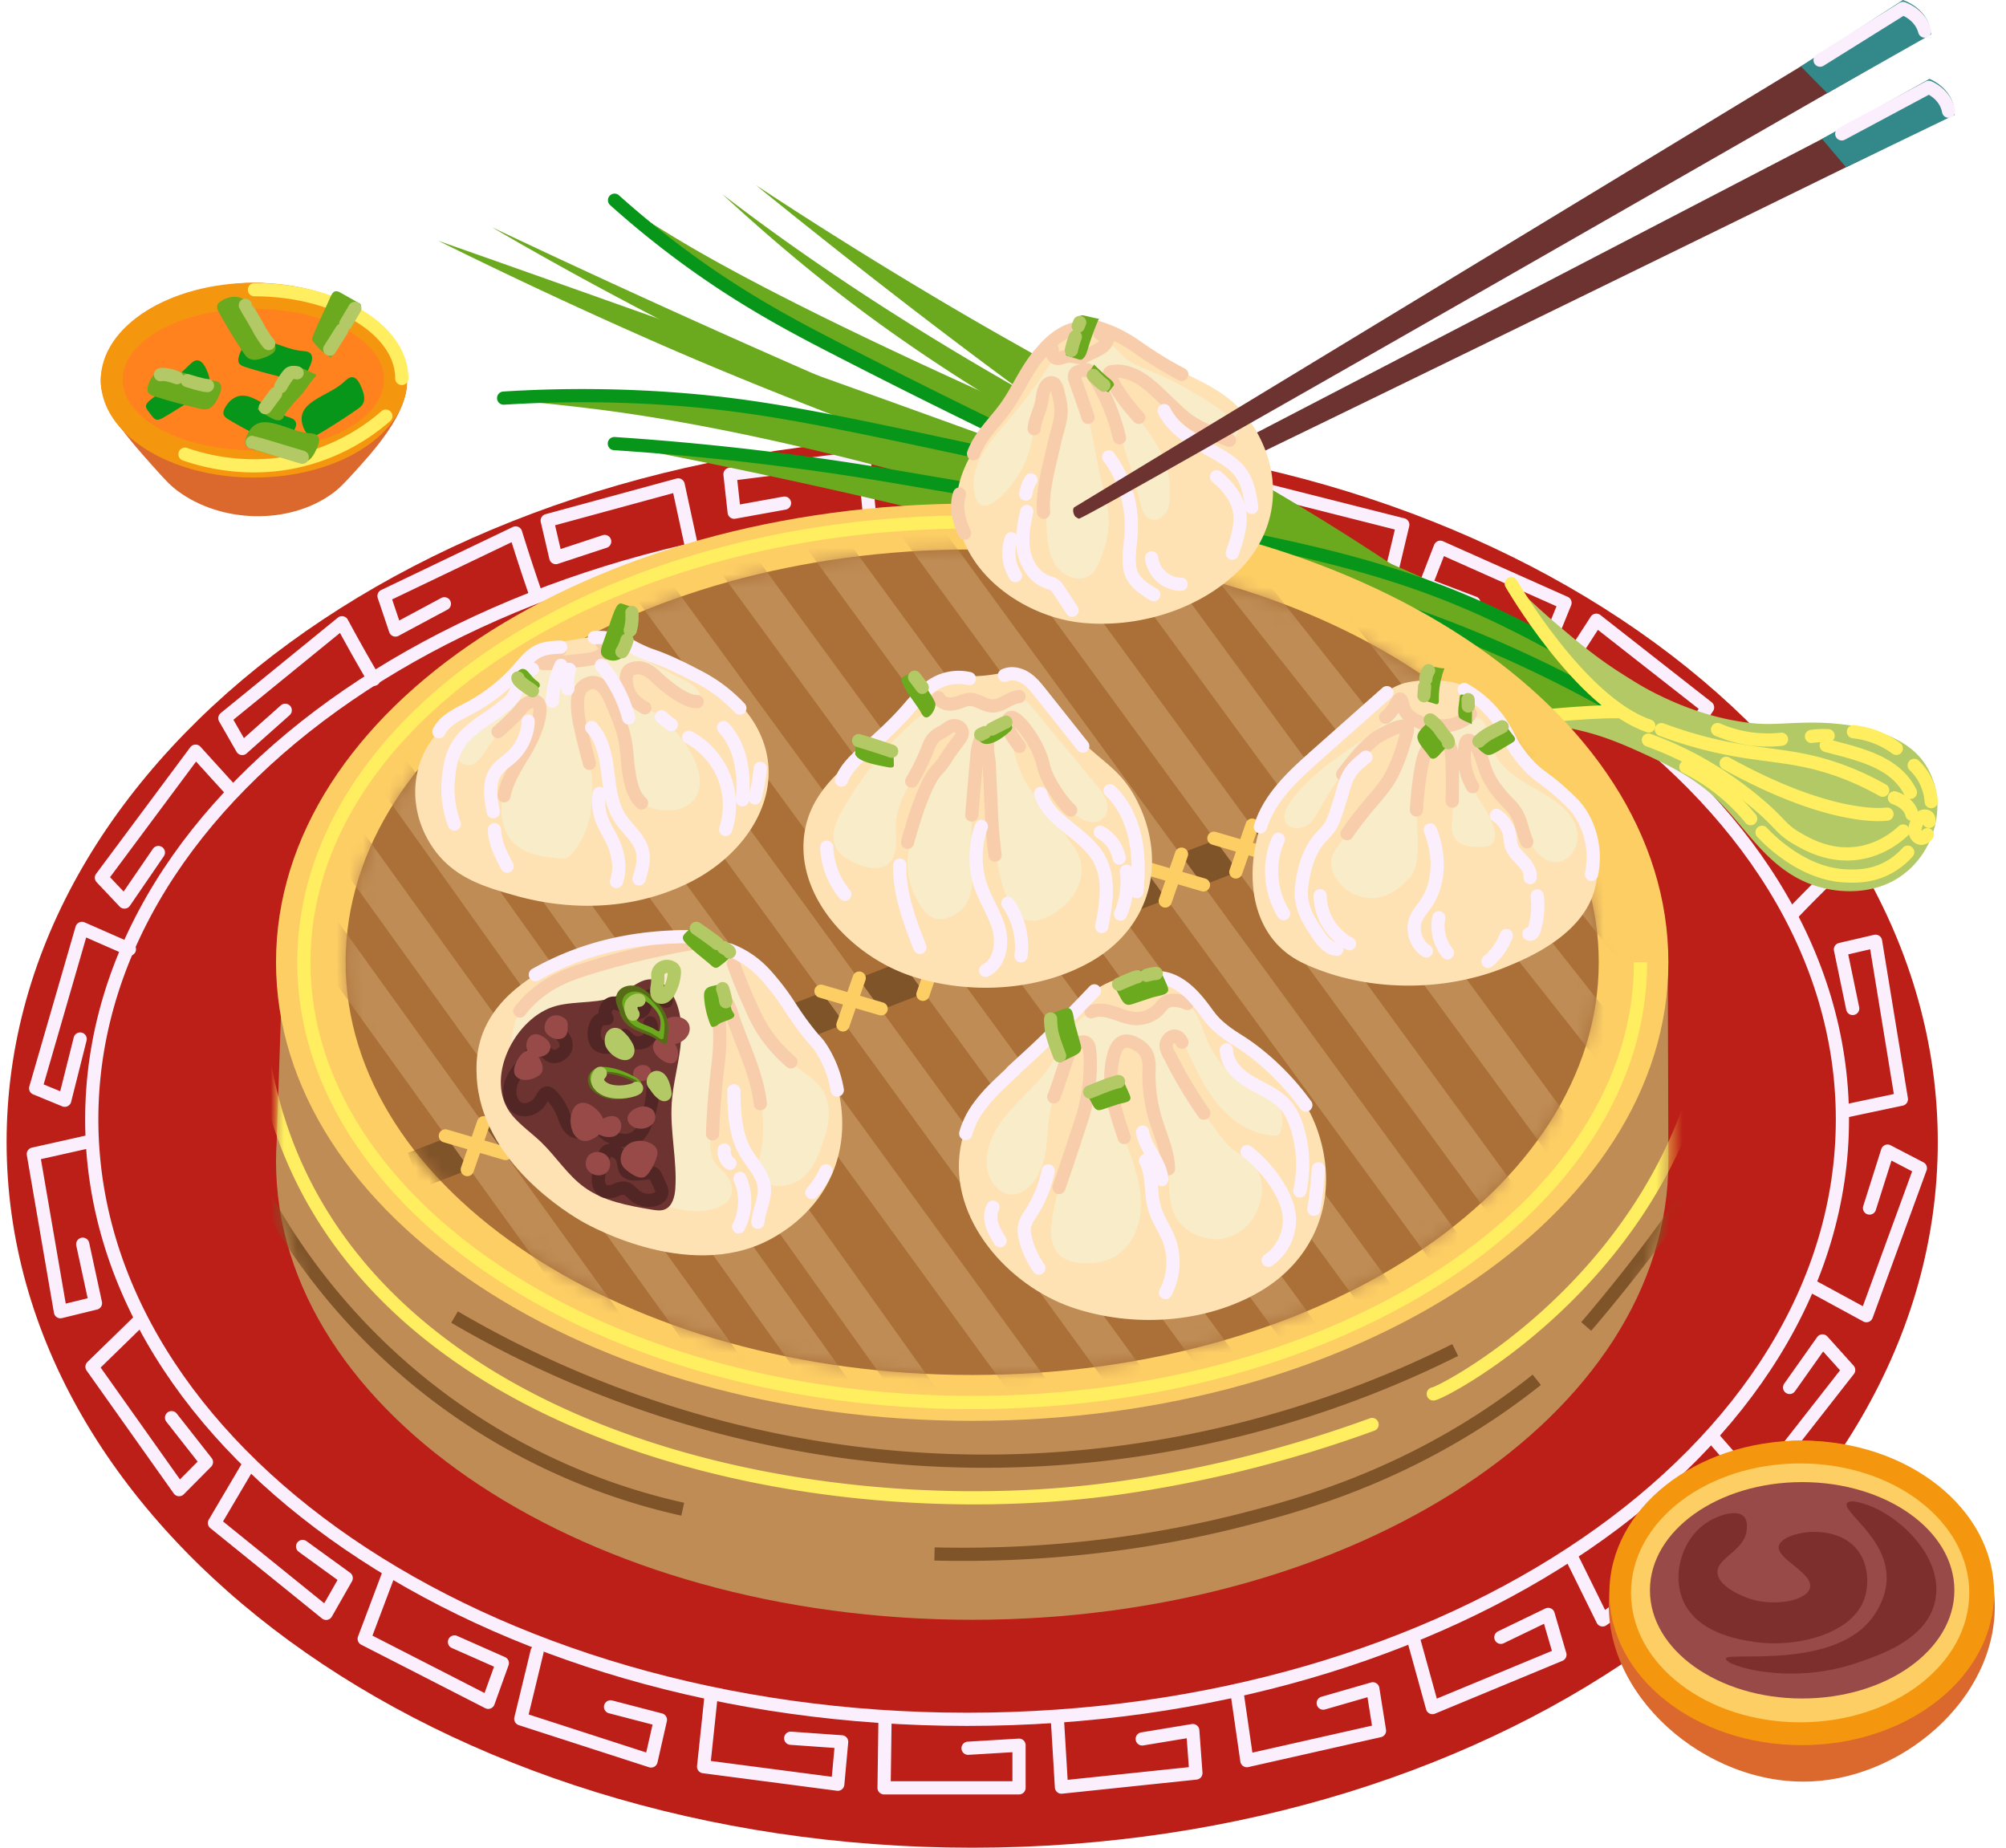 <svg width="152" height="140" fill="none" xmlns="http://www.w3.org/2000/svg"><path d="M73.666 140c40.408 0 73.165-23.942 73.165-53.475 0-29.534-32.757-53.475-73.165-53.475C33.257 33.05.5 56.99.5 86.525.5 116.058 33.257 140 73.666 140Z" fill="#BC1F17"/><path d="M73.278 130.272c36.631 0 66.327-20.352 66.327-45.458 0-25.105-29.696-45.457-66.327-45.457-36.63 0-66.326 20.352-66.326 45.457 0 25.106 29.695 45.458 66.326 45.458Z" stroke="#FCEFFD" stroke-miterlimit="10" stroke-linecap="round" stroke-linejoin="round"/><path d="M67.06 130.156c0 .347-.072 5.308-.072 5.308h10.226v-3.231l-3.861.231m6.757-2.348c.026.345.319 5.294.319 5.294l10.187-1.067-.237-3.218-3.83.632m7.171-3.584c.055.34.759 5.23.759 5.23l10.048-2.268-.505-3.174-3.758 1.083m6.881-4.702c.095.327 1.395 5.041 1.395 5.041l9.658-4.005-.89-3.052-3.584 1.731m5.452-5.892c.151.295 2.258 4.574 2.258 4.574l8.729-6.353-1.412-2.757-3.196 2.596m4.34-7.188c.212.236 3.207 3.683 3.207 3.683l6.975-8.915-1.981-2.203-2.493 3.523m1.767-7.638c.266.138 4.053 2.2 4.053 2.2l4.086-11.176-2.484-1.291-1.366 4.312m-1.97-7.316c.285-.067 4.383-.932 4.383-.932l-1.957-11.966-2.659.618.928 4.474M29.419 119.33c-.115.318-1.822 4.843-1.822 4.843l9.397 4.81 1.069-2.969-3.625-1.604m6.258.727c-.076.334-1.234 5.1-1.234 5.1l9.87 3.191.71-3.118-3.778-.982m7.606-.735c-.031.344-.556 5.266-.556 5.266l10.166 1.33.295-3.211-3.86-.273M78.814 38.99c-.002-.31.05-4.756.05-4.756l-10.226-.014.013 2.894 3.86-.2m-6.591 2.473c-.034-.308-.45-4.73-.45-4.73l-10.157 1.279.318 2.874 3.812-.689m-7.053 3.247c-.07-.3-1.003-4.626-1.003-4.626l-9.924 2.702.653 2.804 3.7-1.22m70.903 9.264c.117-.303 1.866-4.614 1.866-4.614l-9.451-4.212-1.096 2.826 3.648 1.389m15.022 11.925c.171-.264 2.679-4.005 2.679-4.005l-8.431-6.608-1.595 2.466 3.298 2.32m13.155 17.46a99.746 99.746 0 0 1 3.845-3.82l-7.031-8.628-2.004 1.996 2.798 3.115m-28.32-17.119c.073-.328 1.191-5.025 1.191-5.025l-9.95-2.518-.683 3.07 3.807.732m-7.18.252c.047-.305.785-4.668.785-4.668l-10.086-1.969-.434 2.85 3.839.54M6.902 86.462c-.285.069-4.376.982-4.376.982L4.58 99.387l2.654-.649-.965-4.463m4.148 5.922c-.222.223-3.446 3.361-3.446 3.361l6.601 9.311 2.07-2.086L13 107.416m5.81 3.637c-.163.286-2.56 4.343-2.56 4.343l8.462 6.846 1.522-2.672-3.304-2.395M9.805 71.92c-.237-.098-3.596-1.575-3.596-1.575L2.702 82.458l2.204.907 1.167-4.639m11.561-18.713c-.186-.197-2.815-3.096-2.815-3.096l-7.133 9.586 1.744 1.844L12 64.596m16.324-13.125a125.215 125.215 0 0 1-2.41-4.284l-8.875 7.23 1.316 2.294 3.257-2.894m19.038-8.631a139.409 139.409 0 0 1-1.578-4.804l-9.974 4.775.868 2.579 3.705-1.987" stroke="#FCEFFD" stroke-miterlimit="10" stroke-linecap="round" stroke-linejoin="round"/><path d="M67.37 41.826c5.054-.269 10.173-.371 15.286-.069 19.679 1.163 33.989 9.264 39.906 12.51a91.973 91.973 0 0 1 6.652 4.019c-.805-.29-2.043-.727-3.568-1.23-4.816-1.59-6.367-1.823-9.908-3.206a61.584 61.584 0 0 1-3.598-1.517c-2.436-1.12-3.445-1.813-6.706-3.029-7.324-2.73-15.393-4.796-23.76-6.08a131.387 131.387 0 0 0-14.303-1.398Z" fill="#6BA91F"/><path d="M44.86 30.966c4.03.497 19.495 2.545 44.43 11.411 5.291 1.882 11.043 4.184 22.547 8.787a1346.158 1346.158 0 0 1 17.257 7.043c-1.25-2.773-4.896-4.979-8.466-6.994-3.942-2.225-7.993-4.406-12.519-6.208-2.303-.917-4.716-1.731-7.127-2.544l-9.301-3.137c-3.51-1.183-7.024-2.368-10.677-3.383-5.411-1.505-11.088-2.627-16.752-3.735-2.925-.572-5.858-1.143-8.857-1.539a76.848 76.848 0 0 0-16.736-.354c1.467.129 3.62.335 6.2.653Z" fill="#6BA91F"/><path d="M132.129 58.336c-21.742-8.744-47.331-16.812-77.27-23a524.752 524.752 0 0 0-8.455-1.674c3.94.279 10.32.83 17.9 1.985 20.712 3.154 35.294 8.515 52.658 15.011a405.761 405.761 0 0 1 18.597 7.481l-3.43.197ZM57.27 14.024c5.069 4.115 9.414 7.5 12.683 10.004 19.836 15.194 27.981 19.36 36.874 21.617 1.76.446 3.219.734 4.15.904-1.985-1.41-4.9-3.428-8.51-5.728-4.065-2.59-7.114-4.33-10.808-6.431-14.519-8.258-15.371-8.666-19.026-10.809a346.915 346.915 0 0 1-15.364-9.557Z" fill="#6BA91F"/><path d="M54.736 14.716c3.11 2.862 6.471 5.76 10.327 8.651 11.519 8.637 27.414 16.997 42.619 22.464 1.509.542 3.516 1.226 4.304.977-2.534-1.946-6.251-3.473-9.467-4.835a243.504 243.504 0 0 1-12.628-5.787c-8.358-4.12-16.403-8.666-23.687-13.389-4.092-2.654-7.944-5.365-11.467-8.081Z" fill="#6BA91F"/><path d="M50.794 17.793c.222.135.494.3.818.493 12.154 7.255 36.954 17.571 36.954 17.571 10.933 4.54 12.786 5.167 15.459 6.278 0 0 1.72.72 3.362 1.457 5.77 2.583 10.424 5.638 17.823 9.104a129.18 129.18 0 0 0 4.986 2.206c-1.342-.41-3.089-.969-5.119-1.682-3.178-1.116-5.372-2.026-8.306-3.248-9.334-3.889-10.306-4.336-14.563-6.076-3.137-1.283-3.485-1.374-6.822-2.773l-8.707-3.65c-3.285-1.378-6.574-2.757-9.762-4.229-4.723-2.18-9.19-4.547-13.635-6.91-2.296-1.221-4.594-2.445-6.742-3.73-3.951-2.364-7.367-4.921-10.013-7.497.981.64 2.442 1.576 4.267 2.686Z" fill="#6BA91F"/><path d="M133.223 55.96A1128.781 1128.781 0 0 0 111.456 47c-22.695-9.063-42.2-15.978-68.913-25.46a2715.455 2715.455 0 0 0-9.327-3.292 395.124 395.124 0 0 0 16.01 7.487c13.592 5.993 29.184 11.494 59.815 22.253l21.694 7.616 3.025 1.062-.537-.708Z" fill="#6BA91F"/><path d="M133.753 56.52c-28.068-9.784-57.887-21.465-88.07-35.374a870.225 870.225 0 0 1-8.417-3.933c3.197 1.87 8.52 4.892 15.564 8.444 19.252 9.706 37.348 16.305 59.06 24.155a1102.803 1102.803 0 0 0 24.011 8.368l-2.148-1.66Z" fill="#6BA91F"/><path d="M46.566 15.17a71.513 71.513 0 0 0 3.587 3.007c5.088 3.988 9.455 6.29 12.945 8.092A590.986 590.986 0 0 0 85.049 37.01" stroke="#07961A" stroke-miterlimit="10" stroke-linecap="round" stroke-linejoin="round"/><path d="M38.162 30.165a95.27 95.27 0 0 1 13.81.136c6.037.503 11.237 1.601 21.39 3.777 4.522.968 8.252 1.828 10.815 2.431m38.301 17.106c-6.894-3.923-17.444-8.796-31.032-11.021a91.993 91.993 0 0 0-24.345-.711" stroke="#07961A" stroke-miterlimit="10" stroke-linecap="round" stroke-linejoin="round"/><path d="M46.55 33.612c3.657.24 8.61.664 14.46 1.461 3.542.483 6.137.928 7.817 1.216 26.79 4.584 35.575 5.693 46.765 11.447a76.74 76.74 0 0 1 1.9 1.01" stroke="#07961A" stroke-miterlimit="10" stroke-linecap="round" stroke-linejoin="round"/><path d="M114.648 44.237a57.45 57.45 0 0 0 3.421 3.147c1.243 1.054 2.832 2.402 4.739 3.61.898.57 1.744 1.122 2.998 1.725.752.362 2.791 1.328 5.322 1.823 2.693.527 3.363.235 6.037.21 2.813-.025 6.862.55 8.594 2.982 2.087 2.93.884 7.23-2.228 8.968-2.101 1.174-4.927 1.033-7.068-.028-2.754-1.363-4.224-3.96-6.291-6.027-1.709-1.71-3.908-2.768-6.123-3.762a29.847 29.847 0 0 0-2.19-.9c-3.721-1.344-6.734-1.114-6.735-1.353 0-.126.95-.217 4.167-.46 1.368-.103 2.519-.186 3.358-.246a35.271 35.271 0 0 1-2.825-2.652 34.43 34.43 0 0 1-5.176-7.037Z" fill="#B2C965"/><path d="M140.438 55.446a6.63 6.63 0 0 1 3.251 1.258m1.357 1.288a4.215 4.215 0 0 1 1.289 2.747m-1.468.955c-.121-.537-.611-.997-1.322-1.244m-.888-.574a21.418 21.418 0 0 0-3.042-1.421c-4.075-1.521-6.46-.97-11.372-2.396a33.345 33.345 0 0 1-2.352-.778m4.25-.003a9.586 9.586 0 0 0 4.85.736m2.27-.217a6.722 6.722 0 0 1 1.263-.053m-10.783 2.369c.829.412 1.84 1.011 2.887 1.882.842.7 1.509 1.41 2.024 2.036m.861 1.032c.466.495 3.052 3.169 6.336 3.303.711.03 2.062.085 3.444-.75a5.5 5.5 0 0 0 1.258-1.048" stroke="#FFEE5F" stroke-miterlimit="10" stroke-linecap="round" stroke-linejoin="round"/><path d="M144.206 62.967c-.522.48-1.689 1.415-3.392 1.67-2.177.325-3.883-.665-4.642-1.105-1.336-.775-1.195-1.165-3.348-2.923a28.51 28.51 0 0 0-3.56-2.488 26.276 26.276 0 0 0-4.359-2.044" stroke="#FFEE5F" stroke-miterlimit="10" stroke-linecap="round" stroke-linejoin="round"/><path d="M142.982 61.684s-4.017.673-12.188-3.85m15.376 4.406c.003-.03.026-.214-.089-.33-.116-.115-.293-.08-.327-.073-.429.085-.818.926-.572 1.4.02.038.123.236.327.276.185.036.389-.072.529-.273m-31.525-19.015s5.192 8.999 10.424 10.78m19.822 5.032c-.946-1.946-3.055-2.65-4.936-3.171-.322-.09-.825-.209-1.444-.382" stroke="#FFEE5F" stroke-miterlimit="10" stroke-linecap="round" stroke-linejoin="round"/><path d="M114.813 54.49c.13-.037 5.461-.618 7.836-.564" stroke="#FFEE5F" stroke-miterlimit="10" stroke-linecap="round" stroke-linejoin="round"/><path d="m126.37 72.07-5.967-.215c-8.821-11.072-26.439-18.626-46.737-18.626-18.241 0-34.319 6.1-43.792 15.37l-8.295-.298-.616 18.235c-.03.479-.049.96-.049 1.444 0 19.192 23.618 34.75 52.752 34.75 29.134 0 52.752-15.558 52.752-34.75l-.048-15.91Z" fill="#BF8C55"/><mask id="a" style="mask-type:luminance" maskUnits="userSpaceOnUse" x="20" y="53" width="107" height="70"><path d="m126.37 72.07-5.967-.215c-8.821-11.072-26.439-18.626-46.737-18.626-18.241 0-34.319 6.1-43.792 15.37l-8.295-.298-.616 18.235c-.03.479-.049.96-.049 1.444 0 19.192 23.618 34.75 52.752 34.75 29.134 0 52.752-15.558 52.752-34.75l-.048-15.91Z" fill="#fff"/></mask><g mask="url(#a)" stroke-miterlimit="10"><path d="M19.467 74.42c.412 32.792 39.87 42.171 66.037 38.221a95.402 95.402 0 0 0 18.463-4.707m4.635-2.317c.535 0 15.153-7.488 19.967-23.354" stroke="#FFEE5F" stroke-linecap="round" stroke-linejoin="round"/><path d="M19.467 89.572a48.207 48.207 0 0 0 13.787 16.282 48.2 48.2 0 0 0 18.48 8.498m19.076 3.393c10.177.238 18.21-1.278 23.371-2.601 3.832-.982 9.966-2.658 16.727-6.744a51.953 51.953 0 0 0 5.538-3.853m3.744-4.041s8.2-9.448 10.637-15.212M34.442 99.793c6.186 3.62 18.87 9.928 36.13 10.815 18.912.971 33.224-5.087 39.694-8.319" stroke="#805429"/></g><path d="M73.666 107.657c29.134 0 52.751-15.558 52.751-34.75 0-19.193-23.617-34.751-52.751-34.751-29.134 0-52.752 15.558-52.752 34.75 0 19.193 23.618 34.751 52.752 34.751Z" fill="#FDCE64"/><path d="M124.307 72.907c0 18.424-22.673 33.36-50.641 33.36-27.969 0-50.642-14.936-50.642-33.36 0-18.425 22.673-33.361 50.642-33.361" stroke="#FFEE5F" stroke-miterlimit="10"/><path d="M73.666 104.182c26.22 0 47.476-14.002 47.476-31.275 0-17.273-21.256-31.276-47.476-31.276S26.189 55.633 26.189 72.907c0 17.273 21.256 31.275 47.477 31.275Z" fill="#AA7037"/><mask id="b" style="mask-type:luminance" maskUnits="userSpaceOnUse" x="26" y="41" width="96" height="64"><path d="M73.666 104.182c26.22 0 47.476-14.002 47.476-31.275 0-17.273-21.256-31.276-47.476-31.276S26.189 55.633 26.189 72.907c0 17.273 21.256 31.275 47.477 31.275Z" fill="#fff"/></mask><g mask="url(#b)"><path d="m115.574 54.556-84.68 32.8 1.03 2.66 84.68-32.8-1.03-2.66Z" fill="#805429"/></g><mask id="c" style="mask-type:luminance" maskUnits="userSpaceOnUse" x="26" y="41" width="96" height="64"><path d="M73.666 104.182c26.22 0 47.476-14.002 47.476-31.275 0-17.273-21.256-31.276-47.476-31.276S26.189 55.633 26.189 72.907c0 17.273 21.256 31.275 47.477 31.275Z" fill="#fff"/></mask><g mask="url(#c)" fill="#BF8C55"><path d="m20.27 62.414-2.315 1.666 32.328 44.924 2.315-1.665L20.27 62.414Zm10.463-4.924-2.322 1.656 35.416 49.681 2.323-1.656-35.417-49.68Zm9.497-6.674-2.307 1.678 41.836 57.519 2.307-1.677-41.836-57.52Zm10.46-6.894-2.304 1.682 44.452 60.849 2.303-1.682-44.452-60.85Zm11.883-5.23-2.303 1.682 44.452 60.849 2.303-1.682-44.452-60.849Zm10.815-5.467-2.303 1.682 44.452 60.85 2.303-1.683-44.452-60.85Zm19.166 6.499-2.237 1.769L128.12 89.31l2.238-1.77-37.804-47.817ZM25.737 60.572l-2.315 1.665 32.328 44.925 2.315-1.666-32.328-44.924Zm10.225-4.448L33.64 57.78l35.416 49.681 2.322-1.656-35.416-49.68Zm10.21-7.922-2.307 1.677L85.7 107.4l2.307-1.678-41.836-57.52Zm10.459-6.895-2.303 1.682 44.452 60.85 2.303-1.683-44.452-60.85Zm11.885-5.23-2.303 1.683 44.451 60.849 2.304-1.683-44.452-60.849Zm14.852.235-2.301 1.686 40.411 55.143 2.3-1.686-40.41-55.143Zm17.382 3.948-2.244 1.76 33.406 42.586 2.244-1.76L100.75 40.26Z"/></g><mask id="d" style="mask-type:luminance" maskUnits="userSpaceOnUse" x="26" y="41" width="96" height="64"><path d="M73.666 104.182c26.22 0 47.476-14.002 47.476-31.275 0-17.273-21.256-31.276-47.476-31.276S26.189 55.633 26.189 72.907c0 17.273 21.256 31.275 47.477 31.275Z" fill="#fff"/></mask><g mask="url(#d)" stroke="#FDCE64" stroke-miterlimit="10" stroke-linecap="round" stroke-linejoin="round"><path d="m33.744 86.066 4.56 1.337m-2.896 1.218 1.233-3.55m2.54-1.025 4.56 1.337m-2.896 1.218 1.233-3.55m2.481-1.055 4.56 1.337m-2.896 1.218 1.233-3.55m1.857-.966 4.56 1.337m-2.897 1.218 1.233-3.55m3.819-1.56 4.56 1.337m-2.897 1.218 1.233-3.55m3.284-1.382 4.56 1.337m-2.897 1.218 1.233-3.55m3.165-1.323 4.56 1.337m-2.896 1.218 1.233-3.55m3.224-1.263 4.56 1.337m-2.897 1.218 1.233-3.55m3.164-1.442 4.561 1.338m-2.897 1.218 1.233-3.55m3.283-1.382 4.561 1.337m-2.897 1.218 1.233-3.55m2.452-1.204 4.56 1.337m-2.897 1.218 1.233-3.55m3.225-1.144 4.56 1.337m-2.897 1.218 1.233-3.55m3.224-1.501 4.561 1.337m-2.897 1.218 1.233-3.55m2.778-1.322c1.52.445 3.04.89 4.561 1.337m-2.898 1.218 1.234-3.55"/></g><path d="M32.852 64.305c1.59 2.252 3.92 2.91 6.251 3.569 2.46.695 7.749 1.648 13.091-.982 5.629-2.771 8.562-9.23 3.271-14.14-2.112-1.96-5.34-2.967-7.919-4.109-.424-.188-1.064-.465-1.927-.495-.296-.01-.902.126-2.116.32-.927.147-1.347.224-1.88.445a5.238 5.238 0 0 0-1.245.73c-.905.716-1.388 1.728-2.312 2.435-2.287 1.748-5.016 2.529-6.146 5.45-.876 2.27-.457 4.812.932 6.777Z" fill="#FEE2B4"/><path d="M35.715 55.207c-.486.35-.966.778-1.127 1.355-.161.577.146 1.316.738 1.41.664.104 1.154-.575 1.516-1.142a14.45 14.45 0 0 1 3.113-3.478c.239-.193.61-.373.82-.149.08.084.106.204.124.317.109.716-.033 1.456-.326 2.118-.267.601-.653 1.14-1.019 1.689-.677 1.014-1.302 2.102-1.504 3.305-.202 1.203.089 2.55 1.003 3.358.85.75 2.05.912 3.176 1.042.228.026.465.052.682-.025.235-.083.413-.275.568-.47.968-1.219 1.39-2.806 1.415-4.362.025-1.556-.323-3.095-.763-4.588-.186-.634-.392-1.273-.41-1.934-.018-.66.18-1.361.678-1.794a.812.812 0 0 1 .46-.216c.725-.064 1.389 1.201 1.628 1.667 1.695 3.306.455 6.162 2.137 7.488.986.779 2.735.836 3.663.094a2.05 2.05 0 0 0 .64-.914c.632-1.926-1.73-5.296-4.078-6.378-.234-.108-.85-.37-1.156-.985-.306-.617-.282-1.558.21-1.89.075-.049.253-.19.59-.122.87.174 1.525.86 2.175 1.46.65.6 1.46 1.18 2.338 1.06.299-.613-.419-1.212-1.027-1.521l-4.668-2.373c-.285-.145-.598-.294-.91-.23-.287.06-.504.284-.734.464-1.56 1.224-4.433.023-5.649 1.397-.56.632-.661 1.54-1.295 2.19-.866.89-2.01 1.438-3.008 2.157Z" fill="#F8ECC9"/><path d="M42.44 49.213c-.336.06-.608.14-.804.206-.305.103-.418.172-.51.276-.076.089-.23.31-.173.45.098.241.774.127 2.095-.01 1.647-.168 2.227-.21 2.675-.641.234-.225.307-.456.226-.615-.072-.139-.26-.18-.348-.193M37.74 55.44s1.4-1.222 1.71-1.7c.31-.476 1.173-.932 1.402-.362.23.57-.17 2.144-1.217 3.807-1.047 1.663-1.306 2.426-1.45 3.11m6.478-2.455s-.506-1.872-.743-3.03c-.238-1.16-.267-2.318.237-2.764.506-.445 1.397-.713 2.11.98.713 1.694 1.129 2.526 1.248 4.22.119 1.693.386 3 1.1 3.595m.245-7.212c-.599-.315-1.138-.8-1.314-1.474-.105-.4-.226-1.239.266-1.446.424-.178 1.047-.245 1.894.58.847.824 2.273 1.916 3.12 1.872" stroke="#F8CDAB" stroke-miterlimit="10" stroke-linecap="round" stroke-linejoin="round"/><path d="M33.255 55.444c.453-.897 1.461-1.332 2.348-1.805a13.258 13.258 0 0 0 3.71-2.942c.446-.508.874-1.067 1.483-1.361.519-.25 1.113-.28 1.688-.305m-2.134 1.664a2.08 2.08 0 0 0-.851.667c-.366.506-.262.912-.623 1.472-.14.218-.376.41-.839.781-.944.758-1.335.89-2.11 1.533-.412.34-.648.536-.897.838-.833 1.01-.964 2.177-1.046 2.9a7.818 7.818 0 0 0 .44 3.545m10.612-14.12c.903-.053 1.567.108 2.008.265.582.209.653.368 1.592.796.737.337.771.274 1.743.682.793.333 1.39.636 1.82.854.576.293 1.053.536 1.538.836.596.369 1.43.966 2.325 1.91m1.141 6.8a11.88 11.88 0 0 0 .4-2.23m-2.619 4.618a5.918 5.918 0 0 0-.128-3.998 5.915 5.915 0 0 0-2.663-2.985m-2.071-1.547c.233.217.482.416.744.596m5.389 5.697c.083-.969.073-1.953-.137-2.903-.21-.95-.63-1.866-1.293-2.578M38.427 65.63c-.463-.866-.937-1.774-.96-2.757m5.043-12.461a7.444 7.444 0 0 0-.659 2.715m1.297-2.41a3.438 3.438 0 0 0-.12 1.466m2.539-1.763a10.291 10.291 0 0 1 2.073 3.97m-2.222 5.725a3.835 3.835 0 0 0 .173 1.947c.21.58.556 1.099.82 1.656.451.956.65 2.079.299 3.075m1.707-.196c.21-.68.422-1.398.264-2.092-.23-1.007-1.16-1.677-1.717-2.547-.652-1.02-.766-2.28-.917-3.48-.152-1.202-.394-2.47-1.22-3.356m-7.449 6.383c-.212-1.053-.395-2.25.24-3.116.31-.42.77-.697 1.156-1.049a3.874 3.874 0 0 0 1.248-2.704" stroke="#FCEFFD" stroke-miterlimit="10" stroke-linecap="round" stroke-linejoin="round"/><path d="M48.192 46.591c0-.168-.017-.352-.133-.477-.085-.09-.207-.133-.325-.172-.442-.146-.66-.226-.681-.225-.388.006-.547.717-1.175 2.462-.31.863-.45 1.185-.265 1.477.194.306.658.443 1.03.386 1.422-.219 1.548-3.279 1.549-3.45Z" fill="#6BA91F"/><path d="M47.883 46.406s.063.765-.13 1.35m-.248.74s-.117.495-.381.887" stroke="#B2C965" stroke-miterlimit="10" stroke-linecap="round" stroke-linejoin="round"/><path d="M40.285 52.468c.014.016.068.076.13.067.037-.006.066-.036.09-.065.107-.121.212-.243.318-.365a.405.405 0 0 0 .061-.084c.044-.09.014-.2-.046-.28-.06-.08-.145-.137-.225-.197-.4-.301-.632-.86-.995-.864-.264-.003-.572.33-.579.628-.013.551 1.01.91 1.246 1.16Z" fill="#6BA91F"/><path d="M39.239 51.367s-.008.151.361.445c.37.293.654.443.74.526" stroke="#B2C965" stroke-miterlimit="10" stroke-linecap="round" stroke-linejoin="round"/><path d="M36.383 78.876c-.328 1.152-.289 2.138-.263 2.689.31 6.462 7.073 10.464 7.999 10.995.64.367 8.594 4.814 14.731 1.066.7-.427 2.999-1.845 4.21-4.691.747-1.755.961-3.744.565-5.818-.127-.665-.284-1.554-.807-2.572-.305-.592-.637-.977-.762-1.13-2.117-2.609-3.224-5.275-5.152-6.838-.95-.77-3.186-2.155-7.755-1.635-.743.098-10.953 1.564-12.766 7.934Z" fill="#FEE2B4"/><path d="M40.11 83.813c1.002 1.987 2.317 3.175 3.153 3.917.65.577 2.55 2.17 5.54 3.166 1.171.39 2.38.761 3.615.866 1.179.1 3.592-.324 2.94-2.162-.33-.933-1.34-1.176-1.498-2.325-.152-1.097.168-2.259.323-3.342.283-1.985.53-3.992.558-6 .006-.442-.234-1.696.105-2.045.091-.093 1.409 2.845 1.473 3.017 1.012 2.692 1.961 5.814 1.27 8.698-.072.303-.328 1.237.15 1.799.482.565 1.533.55 2.25.3 1.509-.529 2.094-2.304 2.398-3.224.226-.685.538-1.643.374-2.698-.367-2.371-2.719-2.49-4.787-5.142-2.49-3.193-1.292-5.855-3.461-6.879-.799-.377-2.087-.384-4.528.242l-4.819 1.234c-1.332.342-2.692.695-3.836 1.43-3.571 2.292-2.82 5.976-1.22 9.148Z" fill="#F8ECC9"/><path d="M38.833 84.536c.637.754 1.462 1.324 2.174 2.008 1.136 1.094 1.988 2.486 3.265 3.412 1.471 1.068 3.336 1.398 5.13 1.7.315.052.648.103.947-.01.595-.225.782-.967.823-1.602.14-2.153-.413-4.308-.273-6.462.092-1.414.481-2.791.651-4.198.17-1.407.097-2.915-.655-4.117-.323-.516-.812-.981-1.417-1.054-.912-.11-1.653.67-2.46 1.108-1.462.793-3.267.471-4.874.895-3.124.825-5.583 5.63-3.311 8.32Z" fill="#6D3331"/><path d="M50.487 75.864c-.171-.11-.59-.39-.993-.429-.114-.011-.237-.02-.333.043-.088.058-.134.164-.163.267-.08.277-.09.6-.29.804-.302.312-.82.145-1.183-.091-.362-.236-.759-.537-1.175-.432-.454.116-.659.79-.349 1.151-.249-.036-.52.035-.69.225-.353.396-.429 1.434.03 1.765.365.262.865.222 1.279.055.338-.137.677-.401.715-.774.219.227.457.455.754.548.05.016.69.137 1.077-.342a1.06 1.06 0 0 0 .097-1.157m-7.356.599c.747.17 1.118.862.952 1.343-.145.417-.711.728-1.087.583-.189-.074-.33-.258-.51-.358-.673-.37-1.26.45-1.637.97-.364.503-.77.926-.931 1.58-.29 1.183.463 2.186 1.527 1.782.327-.125.599-.37.794-.697.22-.369.347-.7.748-.306.365.359.663.808.871 1.308.192.462.328.997.69 1.285.439.348 1.042.196 1.507-.101.125-.08.26-.173.401-.15.14.021.248.15.352.262.523.563 1.25.862 1.962.805a1.46 1.46 0 0 0 .51-.164c.613-.323.827-.97 1.07-1.745.15-.476.317-1.167.357-2.028m-3.261 7.828c.392-.03.752-.34 1.137-.261.303.062.507.342.746.543.42.35 1.013.47 1.53.305.213-.068.43-.201.495-.421.064-.213-.032-.438-.125-.638l-.308-.663c-.044-.093-.092-.192-.177-.246-.095-.06-.215-.053-.326-.043l-.815.07c-.326.027-.704.035-.923-.216-.21-.242-.175-.614-.283-.92-.137-.383-.684-.784-1.094-.604-.375.165-.393.85-.55 1.235-.269.656-.395 1.949.693 1.86Z" stroke="#522625" stroke-miterlimit="10" stroke-linecap="round" stroke-linejoin="round"/><path d="M43.389 85.735c.153.38.502.705.911.721.261.01.511-.102.737-.234.25-.146.492-.33.623-.587.151-.3.129-.669-.009-.976-.137-.306-.377-.557-.645-.76-1.434-1.082-2.104.638-1.617 1.836Z" fill="#974A48"/><path d="M46.717 86.004c.277-.205.424-.58.333-.912-.26-.942-1.495-.457-1.849.149-.457.783 1.005 1.14 1.516.763Zm-.495 2.32c.158-1.159-1.66-1.483-1.828-.29-.16 1.144 1.67 1.44 1.828.29Zm.963.033c.171.248.427.424.68.589.3.195.684.388.998.216a.902.902 0 0 0 .269-.256c.285-.372.5-.798.63-1.249a.995.995 0 0 0 .05-.439c-.042-.241-.234-.43-.446-.553a1.74 1.74 0 0 0-1.093-.21c-.277.037-.55.14-.762.321-.417.36-.654 1.106-.326 1.58Zm2.39-4.076c-.105-.25-.377-.392-.644-.434-.815-.127-1.972.794-1.033 1.477.71.517 2.098-.036 1.677-1.043Zm-8.692-4.199c.208-.026.415-.1.574-.237a.721.721 0 0 0 .25-.47.603.603 0 0 0 .002-.084c-.016-.26-.2-.48-.407-.636-1.565-1.175-2.015 1.618-.42 1.427Zm1.624-1.374a.652.652 0 0 0 .28-.141c.207-.187.226-.501.23-.78.002-.165.001-.34-.087-.479a.708.708 0 0 0-.242-.214c-.633-.381-1.333-.076-1.424.686-.074.614.694 1.065 1.243.928Z" fill="#974A48"/><path d="M40.85 81.477a.742.742 0 0 0 .215-.244.603.603 0 0 0 .055-.252c.007-.257-.098-.504-.22-.73a1.618 1.618 0 0 0-.346-.469.712.712 0 0 0-.537-.187.816.816 0 0 0-.43.221c-.334.298-.818 1.164-.562 1.618.355.628 1.378.398 1.825.043Zm9.617-.988c.215.089.479.127.668-.009.137-.098.205-.268.23-.434.073-.465-.139-.947-.484-1.266-.453-.418-1.228-.252-1.38.397-.13.56.507 1.123.966 1.312Z" fill="#974A48"/><path d="M51.565 78.965c.267-.146.502-.366.62-.646.119-.28.105-.624-.075-.869-.449-.61-1.725-.555-1.975.221-.292.91.553 1.775 1.43 1.294Zm-2.229 2.277c-.053-.808-1.32-.678-1.362.092-.046.856 1.416.717 1.362-.092Z" fill="#974A48"/><path d="M50.58 77.326c-.148-.664-.587-1.224-1.056-1.716-.296-.31-.616-.609-1.003-.791-.74-.349-1.829-.077-1.856.89-.01.308.172.642.262.93.12.386.3.731.609 1.003.564.497 1.355.633 2.013.997.244.135.469.3.714.433.049.026.103.052.157.04.1-.02.132-.144.145-.245.064-.512.128-1.037.016-1.541Zm-.366.884c-.009.066-.031.147-.1.161-.038.008-.076-.01-.11-.027-.17-.087-.326-.195-.495-.284-.457-.239-1.005-.328-1.397-.655a1.384 1.384 0 0 1-.423-.658c-.062-.19-.188-.409-.182-.61.02-.635.775-.814 1.288-.586.27.12.491.316.696.52.326.323.63.69.734 1.127.078.33.034.675-.011 1.012Z" fill="#586C17"/><path d="M50.301 77.29c-.12-.542-.473-.998-.851-1.399-.238-.253-.495-.496-.807-.644-.595-.284-1.472-.062-1.495.726-.007.25.139.522.211.757.098.314.243.596.491.817.454.405 1.09.516 1.621.812.196.11.377.245.574.353.04.021.084.042.127.033.08-.017.106-.118.117-.2.051-.417.103-.845.012-1.256Zm-.295.72c-.007.053-.025.12-.08.13-.031.007-.062-.007-.089-.021-.137-.07-.263-.16-.398-.231-.368-.195-.81-.268-1.126-.534a1.131 1.131 0 0 1-.34-.536c-.05-.155-.151-.333-.146-.498.015-.517.624-.662 1.037-.476.216.097.395.257.56.423.262.263.508.563.59.918.064.27.028.55-.008.825Z" fill="#6BA91F"/><path d="M47.964 76.848c-.201-.317-.2-.665-.06-.839a.784.784 0 0 1 .344-.218.471.471 0 0 1 .169 0" stroke="#B2C965" stroke-miterlimit="10" stroke-linecap="round" stroke-linejoin="round"/><path d="M48.422 82.055c-.133-.156-.315-.26-.495-.357-.676-.36-1.402-.652-2.164-.723-.25-.023-.513-.02-.74.089-.563.267-.605.968-.246 1.42.34.43.944.705 1.472.785.558.085 1.132-.003 1.673-.165.27-.08.566-.212.65-.48.06-.195-.017-.414-.15-.569Zm-.094.44c-.067.185-.303.276-.517.331-.431.112-.887.172-1.332.113-.421-.055-.901-.244-1.172-.54-.286-.312-.252-.795.195-.979.181-.075.39-.077.59-.06.607.048 1.185.25 1.723.497.144.067.288.139.395.246.105.107.167.258.118.392Z" fill="#586C17"/><path d="M48.482 81.884c-.13-.15-.306-.25-.482-.342-.658-.346-1.364-.626-2.106-.694-.244-.022-.5-.019-.721.085-.547.256-.587.929-.238 1.363.331.411.918.675 1.432.752.544.081 1.102-.002 1.629-.157.261-.078.55-.204.632-.461.059-.188-.017-.397-.146-.546Zm-.092.422c-.065.177-.294.264-.503.317-.42.107-.864.165-1.296.108-.41-.052-.877-.234-1.14-.518-.279-.299-.246-.762.19-.939.175-.071.379-.073.573-.058.591.047 1.153.24 1.677.478.14.063.28.133.384.235.103.104.163.248.115.377Z" fill="#6BA91F"/><path d="M45.488 81.327s-.594.594.227 1.122c.82.529 2.254.223 2.52.009m-1.045-2.662c.108.036.243.053.324-.027a.245.245 0 0 0 .063-.17c.004-.15-.075-.286-.152-.413a3.224 3.224 0 0 0-.202-.307 3.192 3.192 0 0 0-.378-.39.375.375 0 0 0-.157-.1c-.39-.094-.428.53-.31.74.174.312.473.557.811.667Zm2.763-4.281c.13.079.304.05.431-.034a.985.985 0 0 0 .29-.347c.244-.43.39-.915.425-1.408a.484.484 0 0 0-.025-.235.385.385 0 0 0-.158-.162c-.477-.29-1.111.055-1.075.609.018.288-.004.527-.046.816-.035.24-.092.61.158.761Zm.327 7.406c.023.013.05.025.074.015.036-.014.039-.064.035-.102a2.764 2.764 0 0 0-.185-.744c-.068-.167-.16-.338-.322-.42a.256.256 0 0 0-.15-.03c-.144.02-.233.187-.233.32 0 .125.081.192.15.286.185.255.348.516.63.675Z" stroke="#B2C965" stroke-miterlimit="10" stroke-linecap="round" stroke-linejoin="round"/><path d="M55.572 73.019c.283.783.702 1.87 1.28 3.147.312.691.489 1.08.759 1.542.416.713 1.122 1.72 2.32 2.749m-5.938 5.454c.063-1.84.199-3.325.316-4.368.112-.996.217-1.68.229-2.72a16.718 16.718 0 0 0-.248-3.06s.56-.78 1.133.991c.74 2.287 1.916 4.46 2.188 6.877m-18.222-7.028a8.49 8.49 0 0 1 .802-.891c1.37-1.322 2.857-1.86 4.145-2.273 3.287-1.053 6.48-1.668 7.962-1.932" stroke="#F8CDAB" stroke-miterlimit="10" stroke-linecap="round" stroke-linejoin="round"/><path d="M55.26 71.97a6.887 6.887 0 0 1 2.3 1.433c.345.325.562.568.967 1.057 1.187 1.429 1.372 2.037 2.578 3.592.748.963.742.814 1.094 1.347a8.4 8.4 0 0 1 1.246 3.194m-1.927 7.77a6.616 6.616 0 0 0 1.066-1.649m-6.614 4.241a4.331 4.331 0 0 0 .1-3.665m-.763-1.144a1.095 1.095 0 0 1-.43-1.006m2.547 5.467c.068-.898.579-1.748.491-2.645-.098-1.01-.913-1.778-1.424-2.654-.806-1.383-.857-3.064-.886-4.664m-15.042-8.789a21.608 21.608 0 0 1 5.585-2.199c1.33-.325 3.519-.726 6.429-.683" stroke="#FCEFFD" stroke-miterlimit="10" stroke-linecap="round" stroke-linejoin="round"/><path d="M53.83 77.633c.031.076.076.16.152.174a.198.198 0 0 0 .084-.003c.146-.04.22-.06.343-.164.337-.29 1.203-.367 1.236-.705.008-.075-.025-.104-.115-.252-.177-.29-.212-.652-.278-.993a4.934 4.934 0 0 0-.288-.958c-.025-.06-.055-.124-.11-.155-.055-.03-.12-.019-.181-.007l-.361.071c-.574.114-1.001.165-.963.882a6.64 6.64 0 0 0 .48 2.11Z" fill="#6BA91F"/><path d="M54.754 74.91s.178.49.245.991" stroke="#B2C965" stroke-miterlimit="10" stroke-linecap="round" stroke-linejoin="round"/><path d="M53.889 73.144c.117.103.258.213.412.186a.525.525 0 0 0 .212-.114c.487-.37 1.58-1.121.645-1.648-.668-.376-1.246-.843-1.863-1.29-.626-.452-.803-.096-1.27.333-.298.274-.406.462-.108.794.572.637 1.33 1.173 1.972 1.739Z" fill="#6BA91F"/><path d="M54.816 71.793c.231.147.418.221.459.342m-2.515-1.794s1.238.837 1.589 1.151" stroke="#B2C965" stroke-miterlimit="10" stroke-linecap="round" stroke-linejoin="round"/><path d="M62.261 59.983c-.617.856-1.078 1.82-1.277 2.97-.844 4.887 3.51 9.506 8.104 11.013 4.32 1.417 9.567 1.151 13.518-1.074 3.574-2.013 5.292-5.6 4.493-9.53a10.208 10.208 0 0 0-.777-2.341c-1.514-3.265-3.218-3.144-6.154-6.835-1.364-1.715-2.268-3.342-3.654-3.298-.345.01-.52.119-1.471.248-1.309.178-2.216.067-2.546.151-2.11.542-3.252 1.942-4.542 3.294-1.812 1.902-4.206 3.339-5.694 5.402Z" fill="#FEE2B4"/><path d="M69.237 54.647a26.768 26.768 0 0 0-5.446 6.804c-.424.752-.827 1.648-.563 2.482.253.798 1.025 1.242 1.753 1.542.782.323 1.76.534 2.38-.074.364-.354.502-.909.529-1.437.026-.529-.041-1.059-.008-1.587.075-1.213.666-2.308 1.242-3.352l1.195-2.165c.269-.488.544-.984.932-1.367s.913-.644 1.433-.564a.33.33 0 0 1 .19.078s.1.105.077.35c-.045.487-1.923 2.53-2.733 3.986-.049.088-.41 1.43-1.132 4.114-.21.783-.375 1.416-.323 2.276.022.365.11 1.227.589 2.166.36.704.743 1.457 1.472 1.676.763.23 1.591-.218 2.062-.69 1.162-1.164.743-3.07.728-6.128-.017-3.527.511-6.983.89-7.003.603-.03.014 13.194 3.348 13.976.997.234 2.438-.622 3.207-1.55.17-.205.995-1.198.892-2.496-.064-.801-.451-1.353-.891-1.96-2.193-3.028-2.59-3.167-3.388-4.546 0 0-.836-1.446-1.171-3.904-.064-.47-.074-.89.113-.936.14-.036.281.044.4.13.82.584 1.332 1.552 1.715 2.53.383.976.67 2.005 1.181 2.91a6.04 6.04 0 0 0 1.643 1.876c.332.247.7.46 1.1.507.4.048.837-.097 1.074-.45.24-.359.227-.86.07-1.27-.156-.41-.434-.748-.707-1.078l-4.768-5.758c-.376-.454-.814-.942-1.376-.974-.735-.04-1.37.722-2.1.627-.371-.048-.693-.315-1.062-.374-.565-.092-1.12.316-1.687.235-.254-.036-.492-.17-.748-.193-.417-.037-.644.434-.922.679-.373.327-.815.576-1.19.912Z" fill="#F8ECC9"/><path d="M69.084 59.188c.456-.752.848-1.541 1.17-2.36.138-.349.27-.715.538-.977.247-.241.581-.367.865-.562.125-.086.242-.187.382-.247a.676.676 0 0 1 .57.01c.174.09.3.276.304.472.004.204-.09.34-.331.664-.454.614-.68.92-.876 1.231-.097.154-.193.316-.369.54-.182.232-.337.386-.368.418-.612.62-1.305 2.565-1.305 2.565a37.16 37.16 0 0 0-.898 2.88m4.869-2.073s.357-4.249.424-4.808c.06-.504.304-1.264.515-1.243a.12.12 0 0 1 .067.036c.229.21.19.65.18.858-.022.418.111.83.133 1.248.062 1.209.16 3.513.178 3.922.033.723.102 1.762.267 3.03m1.849-8.239s-.927-1.168-.905-1.61c.022-.44.155-.881.794-.308.64.574 1.632 2.029 1.918 3.352.287 1.323 1.654 3.043 2.073 3.396m-10.005-8.517c.1.263.401.432.706.469.306.036.615-.04.9-.143.228-.082.453-.182.697-.197.617-.037 1.135.472 1.753.492.736.024 1.305-.639 2.037-.708" stroke="#F8CDAB" stroke-miterlimit="10" stroke-linecap="round" stroke-linejoin="round"/><path d="M76.108 51.174c.501-.239 1.115-.111 1.585.185.47.297.824.74 1.17 1.174l3.18 4.002m-8.592-5.119a3.604 3.604 0 0 0-2.428.292c-.983.498-1.673 1.41-2.405 2.233-.932 1.048-1.979 1.986-3.025 2.92-.729.65-1.484 1.335-1.834 2.247m.257 8.652a5.931 5.931 0 0 1-1.375-3.564M69.7 71.78c-.78-2.005-1.572-4.076-1.519-6.227m9.186 6.868a5.731 5.731 0 0 0-1.001-3.981m8.538.816a6.048 6.048 0 0 0 .443-3.24m.795 1.54c.136-1.359.157-2.743-.132-4.078-.288-1.336-.903-2.626-1.895-3.564m.689 5.1a2.913 2.913 0 0 0-1.43-1.959m-9.014-.436c-.508 1.46-.547 3.094-.035 4.553.39 1.112 1.084 2.11 1.379 3.25.295 1.14.036 2.575-1.016 3.105m8.795-3.329c.334-1.71.647-3.585-.19-5.114-1.08-1.974-3.796-2.81-4.443-4.965" stroke="#FCEFFD" stroke-miterlimit="10" stroke-linecap="round" stroke-linejoin="round"/><path d="M67.218 58.12c.144.028.418.081.49-.044.028-.048.026-.108.024-.167l-.022-.65c-.006-.167-.023-.356-.17-.489-.1-.09-.237-.13-.366-.168l-1.164-.333c-.26-.075-.516-.199-.78-.26a.407.407 0 0 0-.249.004c-.132.054-.14.21-.16.577a9.187 9.187 0 0 0-.021.55c.194.55 1.37.778 2.418.98Z" fill="#6BA91F"/><path d="M65.06 56.117a55.136 55.136 0 0 1 2.503.802" stroke="#B2C965" stroke-miterlimit="10" stroke-linecap="round" stroke-linejoin="round"/><path d="M76.55 55.395c.073-.073.145-.16.147-.264a.442.442 0 0 0-.073-.21c-.136-.25-.2-.376-.21-.385-.178-.159-.556.085-1.594.585-.513.248-.715.33-.758.535-.044.215.106.469.299.6.736.5 2.115-.786 2.19-.86Z" fill="#6BA91F"/><path d="M74.313 55.657s.245-.134.307-.15m.534-.263s1.014-.524 1.065-.53" stroke="#B2C965" stroke-miterlimit="10" stroke-linecap="round" stroke-linejoin="round"/><path d="M69.678 53.795c.139.216.29.695.644.534.306-.138.67-.798.525-1.121-.158-.352-.373-.674-.586-.994l-.623-.934c-.048-.072-.098-.147-.168-.199-.243-.18-.635-.033-.865.104-.352.21-.368.23-.213.608.286.693.88 1.37 1.286 2.002Z" fill="#6BA91F"/><path d="m69.301 51.311.58.773" stroke="#B2C965" stroke-miterlimit="10" stroke-linecap="round" stroke-linejoin="round"/><path d="M74.13 83.714c-.655.945-1.145 2.008-1.359 3.274-.91 5.383 3.658 10.447 8.491 12.086 4.546 1.541 10.075 1.225 14.247-1.24 3.774-2.231 5.6-6.186 4.774-10.509-.169-.884-.44-1.75-.808-2.572-1.385-3.105-4.273-4.61-6.652-6.846-2.207-2.073-3.104-3.597-5.19-3.984-1.18-.22-2.153.034-2.682.177-2.226.605-3.434 2.15-4.8 3.645-1.917 2.1-4.446 3.692-6.022 5.97Z" fill="#FEE2B4"/><path d="M80.935 78.3c-.502.763-.844 1.622-1.336 2.392-.856 1.344-2.124 2.366-3.166 3.572-1.042 1.206-1.892 2.758-1.629 4.33.168 1 .99 2.002 2 1.907.357-.033.692-.2.977-.42.796-.615 1.21-1.611 1.4-2.6.19-.988.191-2.003.346-2.997.235-1.512.819-2.944 1.398-4.36.142-.345.296-.709.595-.934.3-.225.79-.24 1.002.068.104.15.121.344.13.526.219 4.318-2.261 8.298-2.927 12.57-.14.892-.166 1.904.422 2.59.513.597 1.364.78 2.152.781.722 0 1.455-.127 2.09-.471 1.264-.686 1.957-2.154 2.052-3.59.095-1.434-.32-2.853-.806-4.207-.487-1.354-1.053-2.693-1.282-4.113-.138-.856-.15-1.727-.163-2.593-.008-.574.016-1.224.443-1.606.645-.576 1.744-.066 2.12.713.377.78.29 1.689.34 2.552.13 2.245 1.228 4.338 1.441 6.577.092.959.024 1.956.377 2.852.64 1.622 2.709 2.468 4.34 1.853 1.632-.615 2.625-2.517 2.302-4.23-.102-.544-.331-1.082-.742-1.454-.34-.308-.778-.481-1.157-.739-.505-.343-.894-.826-1.264-1.31a37.364 37.364 0 0 1-3.632-5.804c-.156-.31-.311-.641-.275-.986.036-.344.346-.682.686-.615.286.056.45.35.575.614.727 1.536 1.414 3.116 2.484 4.436 1.07 1.32 2.603 2.372 4.301 2.437.13.005.271 0 .371-.082.088-.072.124-.187.153-.296.144-.549.196-1.159-.066-1.663-.348-.674-1.133-.967-1.811-1.307a8.055 8.055 0 0 1-3.854-4.213c-.269-.682-.452-1.419-.911-1.99-.46-.572-1.319-.919-1.938-.528-.243.153-.413.394-.623.59-.564.525-1.385.691-2.155.65-.867-.048-1.75-.673-2.597-.59-.893.085-1.706.99-2.163 1.687Z" fill="#F8ECC9"/><path d="M82.674 76.662c.532-.22 1.142-.107 1.691.07.549.176 1.09.416 1.666.442a2.343 2.343 0 0 0 1.794-.729c.244-.26.262-.356.483-.49.5-.302 1.163-.129 1.667.08m-10.129 7.072c.074-.05.992-2.927 1.191-3.424.198-.496 1.364-1.265 1.513-.198.15 1.067.074 3.3-.57 5.284-.645 1.984-1.737 5.21-1.737 5.21m4.94-3.789c-.586-1.758-1.22-3.617-.943-5.496.159-1.079.514-2.28 1.774-1.629.927.48 1.086 1.086 1.054 1.98a11.597 11.597 0 0 0 .499 3.809c.373 1.217.94 2.402.971 3.7m2.682-4.211a36.309 36.309 0 0 1-1.693-2.674c-.261-.458-.51-.924-.745-1.397-.176-.355-.548-.866-.384-1.277.179-.445.773-.831 1.159-.03" stroke="#F8CDAB" stroke-miterlimit="10" stroke-linecap="round" stroke-linejoin="round"/><path d="M82.924 75.076c-2.413 2.535-3.858 3.934-4.747 4.75-3.072 2.828-.32.304-1.515 1.427-1.158 1.09-1.53 1.437-2.037 2.04-.556.663-.88 1.166-1.134 1.731a6.459 6.459 0 0 0-.316.862m14.306-11.792c1.188-.134 2.285.656 3.079 1.55 1.065 1.2 1.017 1.605 2.413 2.636.689.51 1.226.731 2.375 1.656.124.1.5.406.929.797a20.027 20.027 0 0 1 2.67 3m.611 7.895c.158-1.017.27-2.04.337-3.067m-1.406 1.675a9.349 9.349 0 0 0-.245-4.914c-.172-.523-.395-1.037-.739-1.466-.683-.85-1.75-1.267-2.694-1.813-.943-.547-1.87-1.401-1.882-2.492m1.567 7.707a9.842 9.842 0 0 1 2.403 2.722c.387.65.703 1.36.785 2.11.142 1.31-.494 2.673-1.588 3.405m-7.785 2.441a4.878 4.878 0 0 0 .254-4.031c-.304-.783-.812-1.481-1.058-2.285-.37-1.199-.137-2.56-.708-3.677m-.219-2.168c.206 1.29 1.386 2.3 1.447 3.604m-9.31 6.703a6.665 6.665 0 0 1-1.007-2.189c-.082-.321-.14-.657-.076-.983.076-.392.318-.728.532-1.065a9.254 9.254 0 0 0 1.26-3.128m-3.649 5.29c-.24-.387-.48-.778-.612-1.213-.132-.435-.143-.925.07-1.326" stroke="#FCEFFD" stroke-miterlimit="10" stroke-linecap="round" stroke-linejoin="round"/><path d="M84.872 74.162c-.163.074-.475.214-.469.428a.532.532 0 0 0 .081.23l.436.81c.112.207.25.434.482.491.159.038.324-.013.479-.065l1.39-.46c.312-.102.65-.14.956-.26a.48.48 0 0 0 .25-.195c.1-.17.01-.373-.206-.854-.21-.469-.314-.703-.328-.717-.545-.551-1.881.053-3.07.592Z" fill="#6BA91F"/><path d="M84.763 74.58s1.158-.525 1.414-.569m.703-.111a3.035 3.035 0 0 1 .731-.142" stroke="#B2C965" stroke-miterlimit="10" stroke-linecap="round" stroke-linejoin="round"/><path d="M79.918 79.98c.066.167.19.485.404.49a.533.533 0 0 0 .234-.07l.83-.395c.213-.1.447-.227.515-.457.046-.156.003-.323-.04-.48l-.39-1.412c-.087-.317-.108-.656-.213-.968a.482.482 0 0 0-.183-.258c-.163-.11-.371-.029-.862.162-.479.186-.718.279-.732.291-.578.518-.041 1.882.437 3.097Z" fill="#6BA91F"/><path d="M79.61 77.206s-.014.66.147 1.252.535 1.537.535 1.537" stroke="#B2C965" stroke-miterlimit="10" stroke-linecap="round" stroke-linejoin="round"/><path d="M82.757 82.545c-.13.059-.377.17-.373.34a.422.422 0 0 0 .065.184l.347.645c.088.165.197.346.383.39.126.031.258-.01.38-.05l1.107-.367c.249-.081.517-.111.76-.207a.382.382 0 0 0 .199-.156c.08-.134.008-.296-.163-.68-.167-.372-.25-.559-.261-.57-.434-.439-1.497.042-2.444.47Z" fill="#6BA91F"/><path d="M82.567 82.738s-.104.053.817-.326c.921-.38 1.374-.461 1.374-.461" stroke="#B2C965" stroke-miterlimit="10" stroke-linecap="round" stroke-linejoin="round"/><path d="M95.434 62.85c-1.137 3.74-.594 8.307 3.362 10.151 4.669 2.177 10.605 2.21 15.342.258 1.64-.675 6.022-2.48 6.773-6.2.372-1.843-.218-3.642-1.07-5.26-1.393-2.645-2.518-1.927-4.991-5.169-1.461-1.915-2.838-4.485-4.635-4.902-.531-.123-1.142-.174-1.142-.174s-1.27-.103-2.513.17c-1.53.338-2.861 1.821-4.498 3.446-1.794 1.78-4.004 3.358-5.51 5.405a7.489 7.489 0 0 0-1.118 2.275Z" fill="#FEE2B4"/><path d="M113.283 57.12c.819 1.677 2.78 2.38 4.329 3.422.878.592 1.699 1.403 1.898 2.443.198 1.04-.489 2.283-1.547 2.339-.865.046-1.593-.673-1.984-1.447-.39-.774-.569-1.648-1.017-2.39-.574-.954-1.545-1.615-2.131-2.56-.587-.948-.768-2.15-1.551-2.944-.663.986-.42 2.334.109 3.398s1.311 1.998 1.739 3.106c.202.52.266 1.224-.199 1.532-.23.151-.523.154-.798.153-.669-.004-1.438-.055-1.843-.587-.344-.45-.292-1.077-.243-1.642a24.24 24.24 0 0 0 .02-3.914c-.054-.717-.151-1.462-.555-2.058-.184-.272-.499-.524-.815-.431-.308.089-.439.443-.523.751-.78 2.87-.832 4.008-.832 4.008-.023 2.997.426 5.172-.521 6.217a4.778 4.778 0 0 1-.297.298c-.399.369-1.095 1.014-2.08 1.188a3.123 3.123 0 0 1-1.842-.238c-.869-.409-1.585-1.27-1.723-2.139-.145-.91.403-1.456 3.03-4.694 0 0 2.245-2.766 2.739-5.39.018-.095.074-.37-.076-.497-.087-.074-.212-.08-.326-.072-.9.058-1.67.65-2.333 1.264a19.266 19.266 0 0 0-3.793 4.857c-.3.546-.597 1.134-1.126 1.464-.53.33-1.37.247-1.61-.328-.19-.449.058-.956.332-1.359 1.508-2.224 3.897-3.655 6.091-5.209.919-.651 1.886-1.45 2.054-2.564.567.061.665.868 1.099 1.237.187.16.432.23.668.297.668.188 1.368.383 2.069.355.73-.028 1.242-.552 1.916-.63 1.216-.14 1.284 1.97 1.672 2.763Z" fill="#F8ECC9"/><path d="M104.992 54.348a2.81 2.81 0 0 0 .47-.49c.322-.428.502-.923.63-.89a.125.125 0 0 1 .067.052c.15.217.143.52.258.756.551 1.131 2.621 1.411 3.686 1.116 1.203-.335 1.315-.825 1.315-.825m-9.679 4.595c.737-.962 1.489-1.943 2.452-2.694.271-.212 2.722-1.65 2.434-.519-.278 1.094-.631 2.19-1.143 3.198-.478.94-1.211 1.708-1.883 2.51a28.89 28.89 0 0 0-1.53 2.009m5.259-1.795c.057-1.076.179-2.15.368-3.21.071-.403.154-.81.336-1.177.182-.366.476-.693.861-.833a.81.81 0 0 1 .377-.052c.269.035.488.253.597.503.11.249.129.527.143.8.057 1.099.045 2.2.032 3.302m1.547-1.097a4.494 4.494 0 0 1-.544-3.235c.025-.114.072-.246.185-.276.082-.02.166.023.236.072.322.227.532.582.677.948.229.578.359 1.177.641 1.737.354.704.839 1.307 1.382 1.873.209.217.425.427.599.673.494.698.594 1.594.926 2.382" stroke="#F8CDAB" stroke-miterlimit="10" stroke-linecap="round" stroke-linejoin="round"/><path d="m105.089 52.481-3.157 2.8-.786.697c-.47.416-.939.834-1.41 1.25-1.74 1.543-3.556 3.203-4.236 5.427m8.001-5.285c-.451.36-.91.729-1.221 1.215-.302.473-.445 1.028-.598 1.569-.148.52-.31 1.036-.487 1.546-.115.333-.238.666-.432.96-.227.344-.544.62-.811.934-.669.789-1.009 1.805-1.208 2.82-.117.596-.191 1.211-.1 1.812.143.934.671 1.76 1.2 2.543.359.535.814 1.118 1.457 1.161" stroke="#FCEFFD" stroke-miterlimit="10" stroke-linecap="round" stroke-linejoin="round"/><path d="M102.259 71.504c-1.326-.687-2.219-2.141-2.229-3.636m-3.168-4.275c-.797 1.79-.641 3.973.401 5.632m10.814 2.831c-.794-.49-1.144-1.591-.779-2.45.178-.42.493-.762.749-1.137 1.095-1.605 1.055-3.785.325-5.586m.649 6.659a3.26 3.26 0 0 0 .655 2.656m3.073.644a4.736 4.736 0 0 0 1.384-1.952m1.719-.123c.09.042.202.002.27-.07a.667.667 0 0 0 .131-.265c.255-.82.332-1.695.223-2.548m-.534-1.391c.058-.48-.254-.924-.585-1.278-.332-.354-.712-.698-.847-1.164-.066-.231-.066-.476-.104-.714a2.286 2.286 0 0 0-1.021-1.554m-2.436-9.542a8.166 8.166 0 0 1 3.136 3.168c.16.291.301.593.463.883.151.273.531.869 1.114 1.527.965 1.088 1.383 1.069 2.834 2.427.584.547.883.83 1.189 1.278.169.247.686 1.047.921 2.229a6.263 6.263 0 0 1-.015 2.498" stroke="#FCEFFD" stroke-miterlimit="10" stroke-linecap="round" stroke-linejoin="round"/><path d="M108.236 57.232c.061.09.128.185.228.23.23.1.469-.115.629-.31.159-.192.776-.737.703-1.01a.428.428 0 0 0-.092-.156c-.174-.21-1.119-1.638-1.302-1.443-.291.308-.993.823-1.003 1.289-.01.444.598 1.048.837 1.4Z" fill="#6BA91F"/><path d="M108.372 54.55s.483.334.78.801c.297.468.631.669.594.922" stroke="#B2C965" stroke-miterlimit="10" stroke-linecap="round" stroke-linejoin="round"/><path d="M107.547 52.698c-.001.06 0 .122.026.176.049.102.169.146.277.18l.889.277c.061.02.128.038.187.012.095-.044.105-.173.102-.278a6.377 6.377 0 0 1 .425-2.428c-.575.025-1.215-.415-1.622.239-.276.442-.281 1.33-.284 1.822Z" fill="#6BA91F"/><path d="M108.249 50.815s-.207.299-.215.65m-.085.575-.052.675" stroke="#B2C965" stroke-miterlimit="10" stroke-linecap="round" stroke-linejoin="round"/><path d="M111.518 54.883c.031-.705.025-1.411-.018-2.116a.794.794 0 0 1-.487-.06c-.105-.05-.228-.123-.327-.062-.079.05-.091.158-.094.25-.014.366-.194 1.133-.025 1.46.101.197.953.473.951.528Z" fill="#6BA91F"/><path d="M111.241 53.01s.018.43.012.485" stroke="#B2C965" stroke-miterlimit="10" stroke-linecap="round" stroke-linejoin="round"/><path d="M112.433 57.074a.81.81 0 0 0 .171.096c.339.131.613-.077 1.777-.77.286-.171.391-.231.416-.357.038-.196-.166-.296-.565-.904-.137-.21-.157-.266-.246-.31-.209-.106-.477.006-.868.233-.893.519-1.339.778-1.337 1.123.004.367.409.73.652.89Z" fill="#6BA91F"/><path d="M112.064 56.161s.312-.311.657-.512c.346-.2 1.103-.58 1.103-.58" stroke="#B2C965" stroke-miterlimit="10" stroke-linecap="round" stroke-linejoin="round"/><path d="M151.098 120.692c.726 7.459-6.498 13.927-13.804 14.285-8.059.396-16.068-6.65-15.346-14.285.637-6.741 7.851-11.538 14.575-11.539 6.542 0 13.894 4.542 14.575 11.539Z" fill="#DB682C"/><path d="M136.523 132.23c8.05 0 14.575-5.166 14.575-11.538 0-6.373-6.525-11.539-14.575-11.539-8.05 0-14.575 5.166-14.575 11.539 0 6.372 6.525 11.538 14.575 11.538Z" fill="#F4970F"/><path d="M136.401 130.499c7.078 0 12.816-4.391 12.816-9.807 0-5.417-5.738-9.808-12.816-9.808s-12.816 4.391-12.816 9.808c0 5.416 5.738 9.807 12.816 9.807Z" fill="#FDCE64"/><path d="M136.554 128.694c6.37 0 11.534-3.67 11.534-8.198 0-4.527-5.164-8.197-11.534-8.197-6.37 0-11.533 3.67-11.533 8.197 0 4.528 5.163 8.198 11.533 8.198Z" fill="#974A48"/><path d="M141.305 121.021c-.863 2.83-5.281 3.858-8.407 3.38-1.14-.175-4.441-.662-5.439-3.311-.743-1.971.083-4.359 1.566-5.508.913-.707 2.495-1.271 3.09-.7.293.28.261.752.248.947-.114 1.69-2.242 2.146-2.226 3.297.017 1.206 2.37 1.986 2.473 2.019 1.867.6 4.278.144 4.533-.824.301-1.148-2.638-2.226-2.349-3.214.299-1.025 4.003-1.752 5.769.123.936.994 1.117 2.56.742 3.791Z" fill="#7D2F2D"/><path d="M146.634 121.296c-.621 2.934-4.161 4.11-6.098 4.753-4.944 1.641-9.783.189-9.767-.371.018-.58 8.323.927 11.209-3.255.219-.317 1.061-1.538.975-3.105-.159-2.915-3.407-4.823-2.994-5.426.254-.372 1.623.164 1.73.206 2.552 1.003 5.605 4.084 4.945 7.198Z" fill="#7D2F2D"/><path d="M30.842 28.87c.053 2.477-2.584 5.36-3.987 6.9-.746.818-1.119 1.227-1.722 1.66-3.311 2.372-8.449 2.195-11.708-.26-.571-.43-.971-.877-1.771-1.771-1.86-2.078-3.991-4.46-4.02-6.529-.05-3.5 5.897-7.441 11.604-7.442 5.61-.001 11.526 3.774 11.604 7.442Z" fill="#DB682C"/><path d="M19.238 36.186c6.409 0 11.604-3.304 11.604-7.38 0-4.075-5.195-7.379-11.604-7.379-6.409 0-11.604 3.304-11.604 7.38 0 4.075 5.195 7.379 11.604 7.379Z" fill="#F4970F"/><path d="M19.197 34.12c5.47 0 9.904-2.401 9.904-5.363 0-2.96-4.434-5.362-9.904-5.362s-9.904 2.401-9.904 5.362c0 2.962 4.434 5.362 9.904 5.362Z" fill="#FF821E"/><path d="M19.28 21.952c6.167 0 11.166 3.01 11.166 6.723m-1.213 2.854a15.343 15.343 0 0 1-5.707 3.148c-4.377 1.297-8.094.227-9.51-.262" stroke="#FFEE5F" stroke-miterlimit="10" stroke-linecap="round" stroke-linejoin="round"/><path d="M20.43 33.45c.186.09.38.183.594.182.46 0 .815-.413 1.094-.784.207-.276.424-.633.267-.919-.114-.205-.374-.275-.603-.352-.933-.313-1.669-.989-2.56-1.39-.314-.14-.661-.25-1.015-.198-.506.073-.905.46-1.145.884-.264.467-.14.675.28.926.998.596 2.04 1.135 3.089 1.65Zm6.615-2.421c.17-.117.346-.242.45-.428.224-.402.038-.914-.149-1.338-.14-.316-.345-.68-.671-.682-.234-.002-.423.191-.602.353-.729.66-1.679.972-2.464 1.553-.277.204-.542.455-.67.788-.183.477-.04 1.014.211 1.431.278.46.52.453.944.21a43.228 43.228 0 0 0 2.95-1.887ZM15.337 29.75c.17-.118.345-.242.45-.429.223-.401.038-.913-.15-1.337-.102-.233-.331-.658-.67-.682-.222-.016-.4.149-.484.226-.831.767-1.599 1.608-2.484 2.312-.525.417-.972.65-.935.984.015.132.136.29.379.604.232.302.326.346.388.361.156.04.33-.023.555-.152a43.479 43.479 0 0 0 2.95-1.888Zm6.638-1.033c.202.047.412.093.62.044.447-.106.7-.588.887-1.012.14-.316.27-.713.051-.955-.157-.175-.426-.184-.667-.207-.98-.092-1.85-.584-2.808-.773-.338-.066-.7-.093-1.034.037-.476.186-.777.654-.914 1.121-.152.515.016.69.482.838 1.108.355 2.245.643 3.383.907Z" fill="#07961A"/><path d="M23.686 25.54a.395.395 0 0 0-.038.2.287.287 0 0 0 .064.124c.384.497.841.914 1.35 1.232a54.028 54.028 0 0 0 2.227-3.822c.03-.056.06-.121.048-.18-.011-.055-.058-.085-.101-.109-.477-.27-.953-.54-1.43-.808-.516-.292-.63.01-.892.605-.405.919-.869 1.818-1.228 2.758Z" fill="#6BA91F"/><path d="m24.986 26.461.918-1.459m.296-.475.688-1.165" stroke="#B2C965" stroke-miterlimit="10" stroke-linecap="round" stroke-linejoin="round"/><path d="M19.993 30.39c-.182.197-.375.393-.477.627a7.59 7.59 0 0 0 1.12.696c.201.102.46.196.659.09a.52.52 0 0 0 .223-.274c.137-.32.542-.771 1.352-1.673.35-.39.603-.86.962-1.241.03-.032.153-.152.105-.223-.025-.037-.075-.056-.121-.073-.682-.263-1.64-.975-2.208-.217-.57.757-.952 1.568-1.615 2.287Z" fill="#6BA91F"/><path d="m20.1 30.889.787-1.066m.376-.525s.525-.935.738-1.033c.213-.098.509-.016.509-.016" stroke="#B2C965" stroke-miterlimit="10" stroke-linecap="round" stroke-linejoin="round"/><path d="M22.5 34.948c.201.047.411.093.619.044.448-.106.7-.588.887-1.012.14-.316.27-.713.052-.955-.157-.175-.427-.184-.667-.207-.98-.092-1.85-.584-2.808-.773-.338-.066-.701-.092-1.034.038-.476.186-.777.653-.915 1.12-.151.515.017.69.482.838 1.108.354 2.246.642 3.384.907Z" fill="#6BA91F"/><path d="M19.115 33.513c.05 0 3.788 1.131 3.788 1.131" stroke="#B2C965" stroke-miterlimit="10" stroke-linecap="round" stroke-linejoin="round"/><path d="M15.081 30.952c.201.048.411.095.62.047.447-.104.703-.584.892-1.008.14-.315.272-.712.056-.955-.157-.175-.426-.186-.666-.21-.979-.097-1.847-.593-2.805-.786-.337-.067-.7-.096-1.034.033-.477.183-.78.65-.92 1.117-.154.514.014.689.479.84 1.105.359 2.242.652 3.378.922Z" fill="#6BA91F"/><path d="M12.161 28.39s.316-.121 1.25.227m.785.223s1.18.376 1.525.376" stroke="#B2C965" stroke-miterlimit="10" stroke-linecap="round" stroke-linejoin="round"/><path d="M18.425 26.692c.113.173.234.352.418.46.397.232.913.058 1.34-.12.32-.133.688-.33.697-.656.007-.234-.181-.427-.34-.61-.644-.742-.934-1.699-1.497-2.497-.2-.281-.444-.55-.774-.687-.473-.194-1.013-.063-1.436.18-.465.268-.463.51-.23.939a43.192 43.192 0 0 0 1.822 2.991Z" fill="#6BA91F"/><path d="M18.59 23.133c0 .05.919 1.541 1 1.738.083.197.542.918.772 1.164" stroke="#B2C965" stroke-miterlimit="10" stroke-linecap="round" stroke-linejoin="round"/><path d="M80.578 41.41c-.078-.04-.143-.091-.143-.091-.068-.049-.135-.105-.143-.143a.844.844 0 0 1-.083-.27c-.02-.16.014-.302.085-.37l64.259-33.383c.504.484 1.267 1.037 2.303 1.145.31.032.498.01.543.086.282.484-5.898 3.496-6.144 3.616-1.76.859-60.351 29.577-60.677 29.41Z" fill="#6D3331"/><path d="m138.057 10.52 1.827 2.155 8.226-3.97a2.604 2.604 0 0 0-.406-1.475c-.479-.764-1.217-1.128-1.504-1.254l-8.143 4.544Z" fill="#338989"/><path d="m139.555 10.144 6.593-3.529c.242.112.717.367 1.082.854.283.379.382.739.42.956" stroke="#FCEFFD" stroke-miterlimit="10" stroke-linecap="round" stroke-linejoin="round"/><path d="M73.007 35.646c-.368.92-.575 1.907-.511 3.013.27 4.7 5.084 8.078 9.462 8.526 4.118.421 8.706-.907 11.738-3.783 2.744-2.601 3.519-6.277 1.993-9.751a10.101 10.101 0 0 0-1.174-2.008c-1.763-2.343-4.48-3.053-6.91-4.474-2.254-1.318-3.3-2.427-5.129-2.352-1.034.043-1.803.443-2.22.666-1.756.936-2.474 2.468-3.334 3.987-1.208 2.134-3.028 3.96-3.915 6.176Z" fill="#FEE2B4"/><path d="M76.182 32.102c-.682.8-1.39 1.594-1.872 2.528-.481.935-.716 2.046-.394 3.047.057.178.136.358.28.477.403.34 1.015.032 1.413-.315a8.06 8.06 0 0 0 2.506-4.095c.406-1.628.374-3.53 1.593-4.682.537.656.648 1.573.539 2.414-.11.84-.413 1.642-.62 2.464-.5 1.983-.442 4.06-.32 6.1.06 1.011.156 2.08.752 2.9.596.818 1.875 1.223 2.643.563.303-.26.478-.637.63-1.007.378-.918.67-1.888.683-2.88.014-1.116-.325-2.2-.584-3.284-.57-2.385-.775-4.887-1.808-7.11-.103-.22-.216-.457-.176-.697.08-.481.756-.647 1.181-.406.424.242.645.721.834 1.172a63.872 63.872 0 0 1 2.937 8.813c.127.497.313 1.07.797 1.24.436.155.934-.122 1.172-.519.238-.396.274-.88.278-1.343.005-.714-.053-1.434-.25-2.121-.345-1.205-1.092-2.247-1.825-3.263l-2.394-3.313c-.083-.116-.171-.25-.145-.39.036-.183.244-.273.427-.305.719-.13 1.46.14 2.062.554.602.414 1.093.966 1.607 1.484 1.279 1.29 2.773 2.422 4.505 2.968.337.106.75.174 1.008-.067.222-.208.226-.574.089-.846-.137-.271-.382-.47-.624-.654a26.297 26.297 0 0 0-5.899-3.404c-.845-.35-1.743-.681-2.35-1.366-.335-.378-.742-.91-1.21-.723-.13.052-.23.153-.34.24-1.175.937-3.008.192-3.878 1.53-.977 1.503-2.073 2.92-3.247 4.296Z" fill="#F8ECC9"/><path d="M79.732 26.465c-.01.23.007.502.2.628.203.133.468.02.703-.046.264-.073.546-.081.813-.022.144.031.287.082.433.066a.974.974 0 0 0 .302-.104l.702-.331c.382-.18.79-.387.977-.765.028-.055.05-.12.03-.178a.28.28 0 0 0-.1-.111l-.476-.362m-4.954 7.24c.06-.677.408-1.295.552-1.96.083-.386.099-.795.272-1.15.116-.236.382-.458.618-.343.287.141.348.67.419.941.106.405.185.82.176 1.24-.012.555-.177 1.09-.324 1.62-.155.558-.268 1.126-.403 1.689-.176.739-.352 1.48-.475 2.23-.111.683-.178 1.379-.12 2.07m3.372-7.193c-.31-.918-.629-1.834-.957-2.745-.07-.19-.133-.42-.01-.58.08-.106.22-.146.35-.18l.396-.104a.29.29 0 0 1 .103-.014.27.27 0 0 1 .12.053c.264.18.443.456.606.73a15.557 15.557 0 0 1 1.769 4.388m1.462-1.548a14.07 14.07 0 0 1-2.163-3.017c-.06-.114-.118-.26-.04-.363.052-.066.142-.086.225-.097.71-.095 1.434.136 2.049.504.614.368 1.138.868 1.656 1.364l.901.862c.296.283.593.567.918.816.46.354.973.634 1.496.89.595.29 1.206.55 1.829.777" stroke="#F8CDAB" stroke-miterlimit="10" stroke-linecap="round" stroke-linejoin="round"/><path d="M77.799 38.76c-.23.997-.409 2.033-.215 3.038.193 1.004.83 1.978 1.798 2.312.152.053.312.09.45.174.183.113.308.299.427.479l.975 1.473m-4.291-2.619a3.213 3.213 0 0 1-.312-2.797m1.095-3.385c.049-.38.183-.749.39-1.072" stroke="#FCEFFD" stroke-miterlimit="10" stroke-linecap="round" stroke-linejoin="round"/><path d="M73.09 40.4a5.744 5.744 0 0 1-.474-1.452c-.083-.504-.069-1.03.09-1.514m1.061-3.056c.487-1.352 1.612-2.356 2.453-3.523.989-1.375 1.606-3.015 2.768-4.247 0 0 1.093-1.419 2.522-1.709" stroke="#F8CDAB" stroke-miterlimit="10" stroke-linecap="round" stroke-linejoin="round"/><path d="M87.422 45.057c-.671-.401-1.385-.85-1.683-1.574-.135-.326-.173-.684-.178-1.036-.009-.722.119-1.44.156-2.16a8.842 8.842 0 0 0-1.706-5.672m3.247 7.654c.065.543.334 1.059.742 1.423.408.363.952.572 1.498.574m3.874-2.352c.391-1.124.787-2.332.477-3.482-.251-.929-.932-1.68-1.663-2.306m-3.974-5.014c.415.856 1.146 1.521 1.935 2.052.79.531 1.65.948 2.458 1.45.529.327 1.045.7 1.41 1.205.545.75.7 1.707.839 2.624" stroke="#FCEFFD" stroke-miterlimit="10" stroke-linecap="round" stroke-linejoin="round"/><path d="M82.793 24.705c.373.097.952.27 1.623.574 1.037.469 1.61.94 2.572 1.58a28.09 28.09 0 0 0 2.559 1.51" stroke="#F8CDAB" stroke-miterlimit="10" stroke-linecap="round" stroke-linejoin="round"/><path d="M80.776 26.784c-.01.04-.02.087 0 .123.021.035.063.049.102.06l.849.26a.412.412 0 0 0 .18.027c.07-.01.13-.054.18-.104.19-.19.27-.463.346-.721a19.6 19.6 0 0 1 .838-2.29c-.023.053-1.111-.249-1.233-.246-.308.006-.317.183-.412.44-.3.817-.629 1.606-.85 2.45Z" fill="#6BA91F"/><path d="M81.18 26.548c.072-.35.173-.694.302-1.028m.218-.808.112-.281" stroke="#B2C965" stroke-miterlimit="10" stroke-linecap="round" stroke-linejoin="round"/><path d="M83.894 29.683c.021.016.045.034.071.031.024-.002.041-.022.056-.041l.33-.41a.235.235 0 0 0 .053-.094.212.212 0 0 0-.022-.127c-.07-.155-.21-.268-.344-.377-.401-.329-.783-.68-1.144-1.053.026.027-.378.56-.402.628-.062.174.038.224.167.343.408.376.794.761 1.234 1.1Z" fill="#6BA91F"/><path d="M82.846 28.445c.24.272.51.52.8.737" stroke="#B2C965" stroke-miterlimit="10" stroke-linecap="round" stroke-linejoin="round"/><path d="M81.741 39.3c-.08-.034-.15-.081-.15-.081-.072-.044-.144-.097-.155-.134a.87.87 0 0 1-.106-.265c-.033-.158-.012-.301.054-.373l61.26-37.173c.543.452 1.352.957 2.395 1.002.312.014.497-.02.549.054.321.465-5.587 3.843-5.822 3.977-1.682.962-57.685 33.141-58.025 32.994Z" fill="#6D3331"/><path d="M136.452 5.024c.668.68 1.336 1.36 2.005 2.038l7.868-4.456a2.665 2.665 0 0 0-.53-1.447c-.543-.732-1.31-1.051-1.607-1.159l-7.736 5.024Z" fill="#338989"/><path d="M137.913 4.558 144.19.641c.251.096.747.322 1.151.786.315.36.444.714.501.928" stroke="#FCEFFD" stroke-miterlimit="10" stroke-linecap="round" stroke-linejoin="round"/></svg>